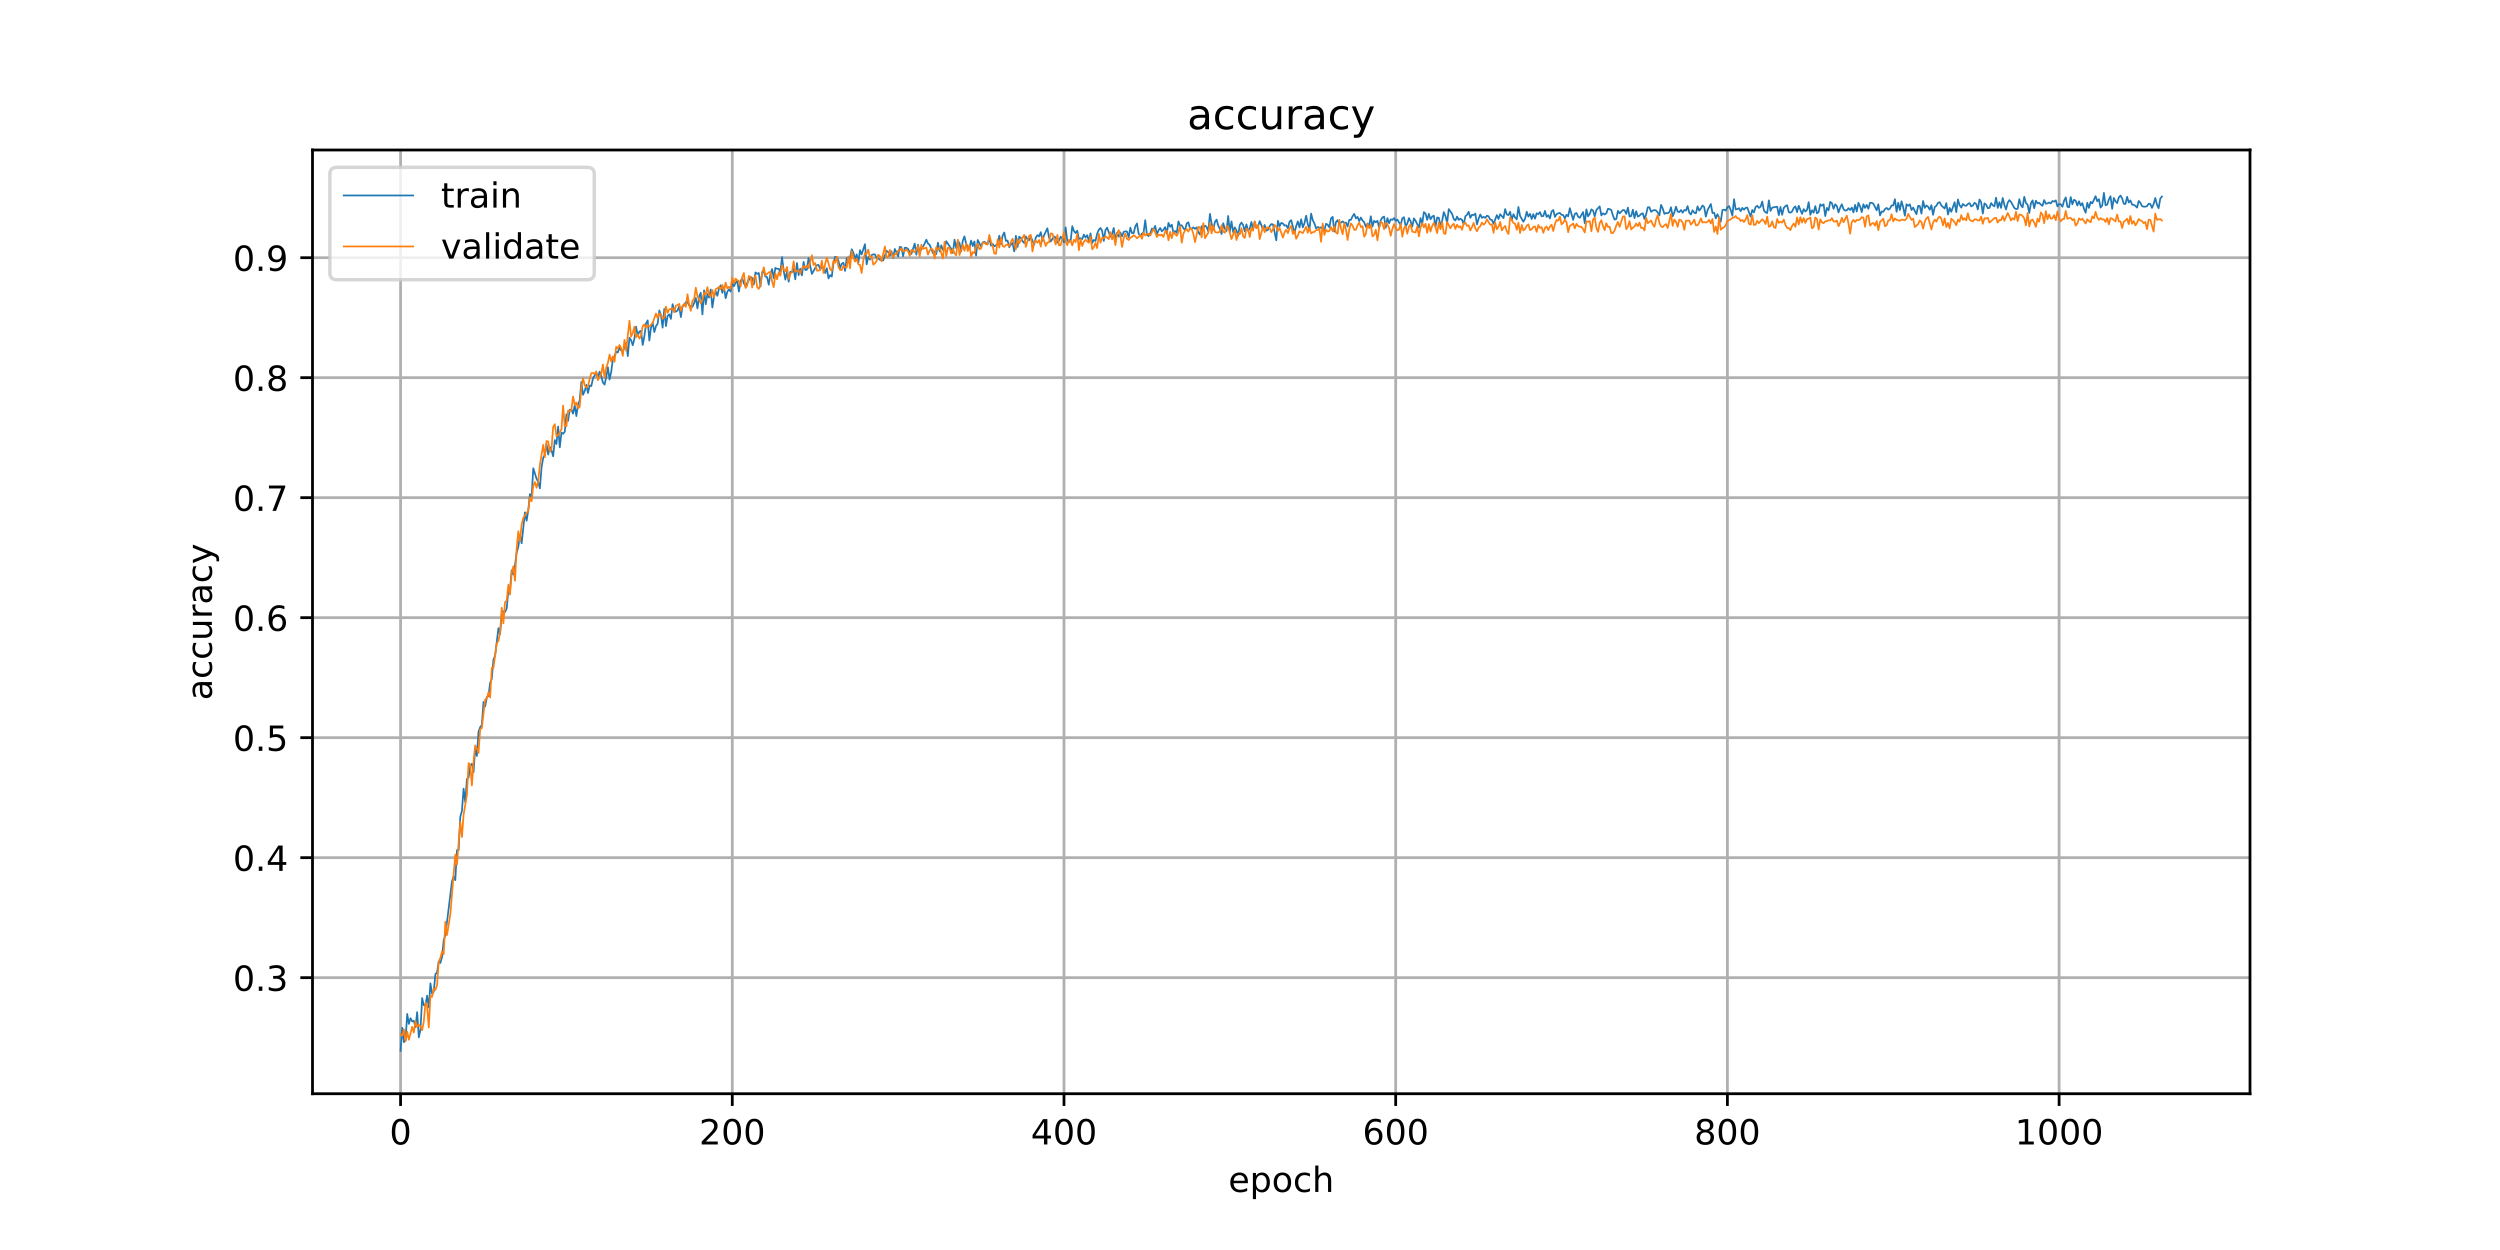 <?xml version="1.0" encoding="utf-8" standalone="no"?>
<!DOCTYPE svg PUBLIC "-//W3C//DTD SVG 1.1//EN"
  "http://www.w3.org/Graphics/SVG/1.1/DTD/svg11.dtd">
<!-- Created with matplotlib (https://matplotlib.org/) -->
<svg height="360pt" version="1.1" viewBox="0 0 720 360" width="720pt" xmlns="http://www.w3.org/2000/svg" xmlns:xlink="http://www.w3.org/1999/xlink">
 <defs>
  <style type="text/css">
*{stroke-linecap:butt;stroke-linejoin:round;}
  </style>
 </defs>
 <g id="figure_1">
  <g id="patch_1">
   <path d="M 0 360 
L 720 360 
L 720 0 
L 0 0 
z
" style="fill:#ffffff;"/>
  </g>
  <g id="axes_1">
   <g id="patch_2">
    <path d="M 90 315 
L 648 315 
L 648 43.2 
L 90 43.2 
z
" style="fill:#ffffff;"/>
   </g>
   <g id="matplotlib.axis_1">
    <g id="xtick_1">
     <g id="line2d_1">
      <path clip-path="url(#pbe34efc406)" d="M 115.364 315 
L 115.364 43.2 
" style="fill:none;stroke:#b0b0b0;stroke-linecap:square;stroke-width:0.8;"/>
     </g>
     <g id="line2d_2">
      <defs>
       <path d="M 0 0 
L 0 3.5 
" id="mae4bd3ba0c" style="stroke:#000000;stroke-width:0.8;"/>
      </defs>
      <g>
       <use style="stroke:#000000;stroke-width:0.8;" x="115.364" xlink:href="#mae4bd3ba0c" y="315"/>
      </g>
     </g>
     <g id="text_1">
      <!-- 0 -->
      <defs>
       <path d="M 31.781 66.406 
Q 24.172 66.406 20.328 58.906 
Q 16.5 51.422 16.5 36.375 
Q 16.5 21.391 20.328 13.891 
Q 24.172 6.391 31.781 6.391 
Q 39.453 6.391 43.281 13.891 
Q 47.125 21.391 47.125 36.375 
Q 47.125 51.422 43.281 58.906 
Q 39.453 66.406 31.781 66.406 
z
M 31.781 74.219 
Q 44.047 74.219 50.516 64.516 
Q 56.984 54.828 56.984 36.375 
Q 56.984 17.969 50.516 8.266 
Q 44.047 -1.422 31.781 -1.422 
Q 19.531 -1.422 13.062 8.266 
Q 6.594 17.969 6.594 36.375 
Q 6.594 54.828 13.062 64.516 
Q 19.531 74.219 31.781 74.219 
z
" id="DejaVuSans-48"/>
      </defs>
      <g transform="translate(112.182 329.598)scale(0.1 -0.1)">
       <use xlink:href="#DejaVuSans-48"/>
      </g>
     </g>
    </g>
    <g id="xtick_2">
     <g id="line2d_3">
      <path clip-path="url(#pbe34efc406)" d="M 210.895 315 
L 210.895 43.2 
" style="fill:none;stroke:#b0b0b0;stroke-linecap:square;stroke-width:0.8;"/>
     </g>
     <g id="line2d_4">
      <g>
       <use style="stroke:#000000;stroke-width:0.8;" x="210.895" xlink:href="#mae4bd3ba0c" y="315"/>
      </g>
     </g>
     <g id="text_2">
      <!-- 200 -->
      <defs>
       <path d="M 19.188 8.297 
L 53.609 8.297 
L 53.609 0 
L 7.328 0 
L 7.328 8.297 
Q 12.938 14.109 22.625 23.891 
Q 32.328 33.688 34.812 36.531 
Q 39.547 41.844 41.422 45.531 
Q 43.312 49.219 43.312 52.781 
Q 43.312 58.594 39.234 62.25 
Q 35.156 65.922 28.609 65.922 
Q 23.969 65.922 18.812 64.312 
Q 13.672 62.703 7.812 59.422 
L 7.812 69.391 
Q 13.766 71.781 18.938 73 
Q 24.125 74.219 28.422 74.219 
Q 39.75 74.219 46.484 68.547 
Q 53.219 62.891 53.219 53.422 
Q 53.219 48.922 51.531 44.891 
Q 49.859 40.875 45.406 35.406 
Q 44.188 33.984 37.641 27.219 
Q 31.109 20.453 19.188 8.297 
z
" id="DejaVuSans-50"/>
      </defs>
      <g transform="translate(201.351 329.598)scale(0.1 -0.1)">
       <use xlink:href="#DejaVuSans-50"/>
       <use x="63.623" xlink:href="#DejaVuSans-48"/>
       <use x="127.246" xlink:href="#DejaVuSans-48"/>
      </g>
     </g>
    </g>
    <g id="xtick_3">
     <g id="line2d_5">
      <path clip-path="url(#pbe34efc406)" d="M 306.427 315 
L 306.427 43.2 
" style="fill:none;stroke:#b0b0b0;stroke-linecap:square;stroke-width:0.8;"/>
     </g>
     <g id="line2d_6">
      <g>
       <use style="stroke:#000000;stroke-width:0.8;" x="306.427" xlink:href="#mae4bd3ba0c" y="315"/>
      </g>
     </g>
     <g id="text_3">
      <!-- 400 -->
      <defs>
       <path d="M 37.797 64.312 
L 12.891 25.391 
L 37.797 25.391 
z
M 35.203 72.906 
L 47.609 72.906 
L 47.609 25.391 
L 58.016 25.391 
L 58.016 17.188 
L 47.609 17.188 
L 47.609 0 
L 37.797 0 
L 37.797 17.188 
L 4.891 17.188 
L 4.891 26.703 
z
" id="DejaVuSans-52"/>
      </defs>
      <g transform="translate(296.883 329.598)scale(0.1 -0.1)">
       <use xlink:href="#DejaVuSans-52"/>
       <use x="63.623" xlink:href="#DejaVuSans-48"/>
       <use x="127.246" xlink:href="#DejaVuSans-48"/>
      </g>
     </g>
    </g>
    <g id="xtick_4">
     <g id="line2d_7">
      <path clip-path="url(#pbe34efc406)" d="M 401.958 315 
L 401.958 43.2 
" style="fill:none;stroke:#b0b0b0;stroke-linecap:square;stroke-width:0.8;"/>
     </g>
     <g id="line2d_8">
      <g>
       <use style="stroke:#000000;stroke-width:0.8;" x="401.958" xlink:href="#mae4bd3ba0c" y="315"/>
      </g>
     </g>
     <g id="text_4">
      <!-- 600 -->
      <defs>
       <path d="M 33.016 40.375 
Q 26.375 40.375 22.484 35.828 
Q 18.609 31.297 18.609 23.391 
Q 18.609 15.531 22.484 10.953 
Q 26.375 6.391 33.016 6.391 
Q 39.656 6.391 43.531 10.953 
Q 47.406 15.531 47.406 23.391 
Q 47.406 31.297 43.531 35.828 
Q 39.656 40.375 33.016 40.375 
z
M 52.594 71.297 
L 52.594 62.312 
Q 48.875 64.062 45.094 64.984 
Q 41.312 65.922 37.594 65.922 
Q 27.828 65.922 22.672 59.328 
Q 17.531 52.734 16.797 39.406 
Q 19.672 43.656 24.016 45.922 
Q 28.375 48.188 33.594 48.188 
Q 44.578 48.188 50.953 41.516 
Q 57.328 34.859 57.328 23.391 
Q 57.328 12.156 50.688 5.359 
Q 44.047 -1.422 33.016 -1.422 
Q 20.359 -1.422 13.672 8.266 
Q 6.984 17.969 6.984 36.375 
Q 6.984 53.656 15.188 63.938 
Q 23.391 74.219 37.203 74.219 
Q 40.922 74.219 44.703 73.484 
Q 48.484 72.75 52.594 71.297 
z
" id="DejaVuSans-54"/>
      </defs>
      <g transform="translate(392.415 329.598)scale(0.1 -0.1)">
       <use xlink:href="#DejaVuSans-54"/>
       <use x="63.623" xlink:href="#DejaVuSans-48"/>
       <use x="127.246" xlink:href="#DejaVuSans-48"/>
      </g>
     </g>
    </g>
    <g id="xtick_5">
     <g id="line2d_9">
      <path clip-path="url(#pbe34efc406)" d="M 497.49 315 
L 497.49 43.2 
" style="fill:none;stroke:#b0b0b0;stroke-linecap:square;stroke-width:0.8;"/>
     </g>
     <g id="line2d_10">
      <g>
       <use style="stroke:#000000;stroke-width:0.8;" x="497.49" xlink:href="#mae4bd3ba0c" y="315"/>
      </g>
     </g>
     <g id="text_5">
      <!-- 800 -->
      <defs>
       <path d="M 31.781 34.625 
Q 24.75 34.625 20.719 30.859 
Q 16.703 27.094 16.703 20.516 
Q 16.703 13.922 20.719 10.156 
Q 24.75 6.391 31.781 6.391 
Q 38.812 6.391 42.859 10.172 
Q 46.922 13.969 46.922 20.516 
Q 46.922 27.094 42.891 30.859 
Q 38.875 34.625 31.781 34.625 
z
M 21.922 38.812 
Q 15.578 40.375 12.031 44.719 
Q 8.5 49.078 8.5 55.328 
Q 8.5 64.062 14.719 69.141 
Q 20.953 74.219 31.781 74.219 
Q 42.672 74.219 48.875 69.141 
Q 55.078 64.062 55.078 55.328 
Q 55.078 49.078 51.531 44.719 
Q 48 40.375 41.703 38.812 
Q 48.828 37.156 52.797 32.312 
Q 56.781 27.484 56.781 20.516 
Q 56.781 9.906 50.312 4.234 
Q 43.844 -1.422 31.781 -1.422 
Q 19.734 -1.422 13.25 4.234 
Q 6.781 9.906 6.781 20.516 
Q 6.781 27.484 10.781 32.312 
Q 14.797 37.156 21.922 38.812 
z
M 18.312 54.391 
Q 18.312 48.734 21.844 45.562 
Q 25.391 42.391 31.781 42.391 
Q 38.141 42.391 41.719 45.562 
Q 45.312 48.734 45.312 54.391 
Q 45.312 60.062 41.719 63.234 
Q 38.141 66.406 31.781 66.406 
Q 25.391 66.406 21.844 63.234 
Q 18.312 60.062 18.312 54.391 
z
" id="DejaVuSans-56"/>
      </defs>
      <g transform="translate(487.946 329.598)scale(0.1 -0.1)">
       <use xlink:href="#DejaVuSans-56"/>
       <use x="63.623" xlink:href="#DejaVuSans-48"/>
       <use x="127.246" xlink:href="#DejaVuSans-48"/>
      </g>
     </g>
    </g>
    <g id="xtick_6">
     <g id="line2d_11">
      <path clip-path="url(#pbe34efc406)" d="M 593.022 315 
L 593.022 43.2 
" style="fill:none;stroke:#b0b0b0;stroke-linecap:square;stroke-width:0.8;"/>
     </g>
     <g id="line2d_12">
      <g>
       <use style="stroke:#000000;stroke-width:0.8;" x="593.022" xlink:href="#mae4bd3ba0c" y="315"/>
      </g>
     </g>
     <g id="text_6">
      <!-- 1000 -->
      <defs>
       <path d="M 12.406 8.297 
L 28.516 8.297 
L 28.516 63.922 
L 10.984 60.406 
L 10.984 69.391 
L 28.422 72.906 
L 38.281 72.906 
L 38.281 8.297 
L 54.391 8.297 
L 54.391 0 
L 12.406 0 
z
" id="DejaVuSans-49"/>
      </defs>
      <g transform="translate(580.297 329.598)scale(0.1 -0.1)">
       <use xlink:href="#DejaVuSans-49"/>
       <use x="63.623" xlink:href="#DejaVuSans-48"/>
       <use x="127.246" xlink:href="#DejaVuSans-48"/>
       <use x="190.869" xlink:href="#DejaVuSans-48"/>
      </g>
     </g>
    </g>
    <g id="text_7">
     <!-- epoch -->
     <defs>
      <path d="M 56.203 29.594 
L 56.203 25.203 
L 14.891 25.203 
Q 15.484 15.922 20.484 11.062 
Q 25.484 6.203 34.422 6.203 
Q 39.594 6.203 44.453 7.469 
Q 49.312 8.734 54.109 11.281 
L 54.109 2.781 
Q 49.266 0.734 44.188 -0.344 
Q 39.109 -1.422 33.891 -1.422 
Q 20.797 -1.422 13.156 6.188 
Q 5.516 13.812 5.516 26.812 
Q 5.516 40.234 12.766 48.109 
Q 20.016 56 32.328 56 
Q 43.359 56 49.781 48.891 
Q 56.203 41.797 56.203 29.594 
z
M 47.219 32.234 
Q 47.125 39.594 43.094 43.984 
Q 39.062 48.391 32.422 48.391 
Q 24.906 48.391 20.391 44.141 
Q 15.875 39.891 15.188 32.172 
z
" id="DejaVuSans-101"/>
      <path d="M 18.109 8.203 
L 18.109 -20.797 
L 9.078 -20.797 
L 9.078 54.688 
L 18.109 54.688 
L 18.109 46.391 
Q 20.953 51.266 25.266 53.625 
Q 29.594 56 35.594 56 
Q 45.562 56 51.781 48.094 
Q 58.016 40.188 58.016 27.297 
Q 58.016 14.406 51.781 6.484 
Q 45.562 -1.422 35.594 -1.422 
Q 29.594 -1.422 25.266 0.953 
Q 20.953 3.328 18.109 8.203 
z
M 48.688 27.297 
Q 48.688 37.203 44.609 42.844 
Q 40.531 48.484 33.406 48.484 
Q 26.266 48.484 22.188 42.844 
Q 18.109 37.203 18.109 27.297 
Q 18.109 17.391 22.188 11.75 
Q 26.266 6.109 33.406 6.109 
Q 40.531 6.109 44.609 11.75 
Q 48.688 17.391 48.688 27.297 
z
" id="DejaVuSans-112"/>
      <path d="M 30.609 48.391 
Q 23.391 48.391 19.188 42.75 
Q 14.984 37.109 14.984 27.297 
Q 14.984 17.484 19.156 11.844 
Q 23.344 6.203 30.609 6.203 
Q 37.797 6.203 41.984 11.859 
Q 46.188 17.531 46.188 27.297 
Q 46.188 37.016 41.984 42.703 
Q 37.797 48.391 30.609 48.391 
z
M 30.609 56 
Q 42.328 56 49.016 48.375 
Q 55.719 40.766 55.719 27.297 
Q 55.719 13.875 49.016 6.219 
Q 42.328 -1.422 30.609 -1.422 
Q 18.844 -1.422 12.172 6.219 
Q 5.516 13.875 5.516 27.297 
Q 5.516 40.766 12.172 48.375 
Q 18.844 56 30.609 56 
z
" id="DejaVuSans-111"/>
      <path d="M 48.781 52.594 
L 48.781 44.188 
Q 44.969 46.297 41.141 47.344 
Q 37.312 48.391 33.406 48.391 
Q 24.656 48.391 19.812 42.844 
Q 14.984 37.312 14.984 27.297 
Q 14.984 17.281 19.812 11.734 
Q 24.656 6.203 33.406 6.203 
Q 37.312 6.203 41.141 7.25 
Q 44.969 8.297 48.781 10.406 
L 48.781 2.094 
Q 45.016 0.344 40.984 -0.531 
Q 36.969 -1.422 32.422 -1.422 
Q 20.062 -1.422 12.781 6.344 
Q 5.516 14.109 5.516 27.297 
Q 5.516 40.672 12.859 48.328 
Q 20.219 56 33.016 56 
Q 37.156 56 41.109 55.141 
Q 45.062 54.297 48.781 52.594 
z
" id="DejaVuSans-99"/>
      <path d="M 54.891 33.016 
L 54.891 0 
L 45.906 0 
L 45.906 32.719 
Q 45.906 40.484 42.875 44.328 
Q 39.844 48.188 33.797 48.188 
Q 26.516 48.188 22.312 43.547 
Q 18.109 38.922 18.109 30.906 
L 18.109 0 
L 9.078 0 
L 9.078 75.984 
L 18.109 75.984 
L 18.109 46.188 
Q 21.344 51.125 25.703 53.562 
Q 30.078 56 35.797 56 
Q 45.219 56 50.047 50.172 
Q 54.891 44.344 54.891 33.016 
z
" id="DejaVuSans-104"/>
     </defs>
     <g transform="translate(353.772 343.277)scale(0.1 -0.1)">
      <use xlink:href="#DejaVuSans-101"/>
      <use x="61.523" xlink:href="#DejaVuSans-112"/>
      <use x="125" xlink:href="#DejaVuSans-111"/>
      <use x="186.182" xlink:href="#DejaVuSans-99"/>
      <use x="241.162" xlink:href="#DejaVuSans-104"/>
     </g>
    </g>
   </g>
   <g id="matplotlib.axis_2">
    <g id="ytick_1">
     <g id="line2d_13">
      <path clip-path="url(#pbe34efc406)" d="M 90 281.565 
L 648 281.565 
" style="fill:none;stroke:#b0b0b0;stroke-linecap:square;stroke-width:0.8;"/>
     </g>
     <g id="line2d_14">
      <defs>
       <path d="M 0 0 
L -3.5 0 
" id="mdaa2244cda" style="stroke:#000000;stroke-width:0.8;"/>
      </defs>
      <g>
       <use style="stroke:#000000;stroke-width:0.8;" x="90" xlink:href="#mdaa2244cda" y="281.565"/>
      </g>
     </g>
     <g id="text_8">
      <!-- 0.3 -->
      <defs>
       <path d="M 10.688 12.406 
L 21 12.406 
L 21 0 
L 10.688 0 
z
" id="DejaVuSans-46"/>
       <path d="M 40.578 39.312 
Q 47.656 37.797 51.625 33 
Q 55.609 28.219 55.609 21.188 
Q 55.609 10.406 48.188 4.484 
Q 40.766 -1.422 27.094 -1.422 
Q 22.516 -1.422 17.656 -0.516 
Q 12.797 0.391 7.625 2.203 
L 7.625 11.719 
Q 11.719 9.328 16.594 8.109 
Q 21.484 6.891 26.812 6.891 
Q 36.078 6.891 40.938 10.547 
Q 45.797 14.203 45.797 21.188 
Q 45.797 27.641 41.281 31.266 
Q 36.766 34.906 28.719 34.906 
L 20.219 34.906 
L 20.219 43.016 
L 29.109 43.016 
Q 36.375 43.016 40.234 45.922 
Q 44.094 48.828 44.094 54.297 
Q 44.094 59.906 40.109 62.906 
Q 36.141 65.922 28.719 65.922 
Q 24.656 65.922 20.016 65.031 
Q 15.375 64.156 9.812 62.312 
L 9.812 71.094 
Q 15.438 72.656 20.344 73.438 
Q 25.25 74.219 29.594 74.219 
Q 40.828 74.219 47.359 69.109 
Q 53.906 64.016 53.906 55.328 
Q 53.906 49.266 50.438 45.094 
Q 46.969 40.922 40.578 39.312 
z
" id="DejaVuSans-51"/>
      </defs>
      <g transform="translate(67.097 285.364)scale(0.1 -0.1)">
       <use xlink:href="#DejaVuSans-48"/>
       <use x="63.623" xlink:href="#DejaVuSans-46"/>
       <use x="95.41" xlink:href="#DejaVuSans-51"/>
      </g>
     </g>
    </g>
    <g id="ytick_2">
     <g id="line2d_15">
      <path clip-path="url(#pbe34efc406)" d="M 90 247.007 
L 648 247.007 
" style="fill:none;stroke:#b0b0b0;stroke-linecap:square;stroke-width:0.8;"/>
     </g>
     <g id="line2d_16">
      <g>
       <use style="stroke:#000000;stroke-width:0.8;" x="90" xlink:href="#mdaa2244cda" y="247.007"/>
      </g>
     </g>
     <g id="text_9">
      <!-- 0.4 -->
      <g transform="translate(67.097 250.806)scale(0.1 -0.1)">
       <use xlink:href="#DejaVuSans-48"/>
       <use x="63.623" xlink:href="#DejaVuSans-46"/>
       <use x="95.41" xlink:href="#DejaVuSans-52"/>
      </g>
     </g>
    </g>
    <g id="ytick_3">
     <g id="line2d_17">
      <path clip-path="url(#pbe34efc406)" d="M 90 212.449 
L 648 212.449 
" style="fill:none;stroke:#b0b0b0;stroke-linecap:square;stroke-width:0.8;"/>
     </g>
     <g id="line2d_18">
      <g>
       <use style="stroke:#000000;stroke-width:0.8;" x="90" xlink:href="#mdaa2244cda" y="212.449"/>
      </g>
     </g>
     <g id="text_10">
      <!-- 0.5 -->
      <defs>
       <path d="M 10.797 72.906 
L 49.516 72.906 
L 49.516 64.594 
L 19.828 64.594 
L 19.828 46.734 
Q 21.969 47.469 24.109 47.828 
Q 26.266 48.188 28.422 48.188 
Q 40.625 48.188 47.75 41.5 
Q 54.891 34.812 54.891 23.391 
Q 54.891 11.625 47.562 5.094 
Q 40.234 -1.422 26.906 -1.422 
Q 22.312 -1.422 17.547 -0.641 
Q 12.797 0.141 7.719 1.703 
L 7.719 11.625 
Q 12.109 9.234 16.797 8.062 
Q 21.484 6.891 26.703 6.891 
Q 35.156 6.891 40.078 11.328 
Q 45.016 15.766 45.016 23.391 
Q 45.016 31 40.078 35.438 
Q 35.156 39.891 26.703 39.891 
Q 22.75 39.891 18.812 39.016 
Q 14.891 38.141 10.797 36.281 
z
" id="DejaVuSans-53"/>
      </defs>
      <g transform="translate(67.097 216.248)scale(0.1 -0.1)">
       <use xlink:href="#DejaVuSans-48"/>
       <use x="63.623" xlink:href="#DejaVuSans-46"/>
       <use x="95.41" xlink:href="#DejaVuSans-53"/>
      </g>
     </g>
    </g>
    <g id="ytick_4">
     <g id="line2d_19">
      <path clip-path="url(#pbe34efc406)" d="M 90 177.89 
L 648 177.89 
" style="fill:none;stroke:#b0b0b0;stroke-linecap:square;stroke-width:0.8;"/>
     </g>
     <g id="line2d_20">
      <g>
       <use style="stroke:#000000;stroke-width:0.8;" x="90" xlink:href="#mdaa2244cda" y="177.89"/>
      </g>
     </g>
     <g id="text_11">
      <!-- 0.6 -->
      <g transform="translate(67.097 181.69)scale(0.1 -0.1)">
       <use xlink:href="#DejaVuSans-48"/>
       <use x="63.623" xlink:href="#DejaVuSans-46"/>
       <use x="95.41" xlink:href="#DejaVuSans-54"/>
      </g>
     </g>
    </g>
    <g id="ytick_5">
     <g id="line2d_21">
      <path clip-path="url(#pbe34efc406)" d="M 90 143.332 
L 648 143.332 
" style="fill:none;stroke:#b0b0b0;stroke-linecap:square;stroke-width:0.8;"/>
     </g>
     <g id="line2d_22">
      <g>
       <use style="stroke:#000000;stroke-width:0.8;" x="90" xlink:href="#mdaa2244cda" y="143.332"/>
      </g>
     </g>
     <g id="text_12">
      <!-- 0.7 -->
      <defs>
       <path d="M 8.203 72.906 
L 55.078 72.906 
L 55.078 68.703 
L 28.609 0 
L 18.312 0 
L 43.219 64.594 
L 8.203 64.594 
z
" id="DejaVuSans-55"/>
      </defs>
      <g transform="translate(67.097 147.132)scale(0.1 -0.1)">
       <use xlink:href="#DejaVuSans-48"/>
       <use x="63.623" xlink:href="#DejaVuSans-46"/>
       <use x="95.41" xlink:href="#DejaVuSans-55"/>
      </g>
     </g>
    </g>
    <g id="ytick_6">
     <g id="line2d_23">
      <path clip-path="url(#pbe34efc406)" d="M 90 108.774 
L 648 108.774 
" style="fill:none;stroke:#b0b0b0;stroke-linecap:square;stroke-width:0.8;"/>
     </g>
     <g id="line2d_24">
      <g>
       <use style="stroke:#000000;stroke-width:0.8;" x="90" xlink:href="#mdaa2244cda" y="108.774"/>
      </g>
     </g>
     <g id="text_13">
      <!-- 0.8 -->
      <g transform="translate(67.097 112.573)scale(0.1 -0.1)">
       <use xlink:href="#DejaVuSans-48"/>
       <use x="63.623" xlink:href="#DejaVuSans-46"/>
       <use x="95.41" xlink:href="#DejaVuSans-56"/>
      </g>
     </g>
    </g>
    <g id="ytick_7">
     <g id="line2d_25">
      <path clip-path="url(#pbe34efc406)" d="M 90 74.216 
L 648 74.216 
" style="fill:none;stroke:#b0b0b0;stroke-linecap:square;stroke-width:0.8;"/>
     </g>
     <g id="line2d_26">
      <g>
       <use style="stroke:#000000;stroke-width:0.8;" x="90" xlink:href="#mdaa2244cda" y="74.216"/>
      </g>
     </g>
     <g id="text_14">
      <!-- 0.9 -->
      <defs>
       <path d="M 10.984 1.516 
L 10.984 10.5 
Q 14.703 8.734 18.5 7.812 
Q 22.312 6.891 25.984 6.891 
Q 35.75 6.891 40.891 13.453 
Q 46.047 20.016 46.781 33.406 
Q 43.953 29.203 39.594 26.953 
Q 35.25 24.703 29.984 24.703 
Q 19.047 24.703 12.672 31.312 
Q 6.297 37.938 6.297 49.422 
Q 6.297 60.641 12.938 67.422 
Q 19.578 74.219 30.609 74.219 
Q 43.266 74.219 49.922 64.516 
Q 56.594 54.828 56.594 36.375 
Q 56.594 19.141 48.406 8.859 
Q 40.234 -1.422 26.422 -1.422 
Q 22.703 -1.422 18.891 -0.688 
Q 15.094 0.047 10.984 1.516 
z
M 30.609 32.422 
Q 37.25 32.422 41.125 36.953 
Q 45.016 41.5 45.016 49.422 
Q 45.016 57.281 41.125 61.844 
Q 37.25 66.406 30.609 66.406 
Q 23.969 66.406 20.094 61.844 
Q 16.219 57.281 16.219 49.422 
Q 16.219 41.5 20.094 36.953 
Q 23.969 32.422 30.609 32.422 
z
" id="DejaVuSans-57"/>
      </defs>
      <g transform="translate(67.097 78.015)scale(0.1 -0.1)">
       <use xlink:href="#DejaVuSans-48"/>
       <use x="63.623" xlink:href="#DejaVuSans-46"/>
       <use x="95.41" xlink:href="#DejaVuSans-57"/>
      </g>
     </g>
    </g>
    <g id="text_15">
     <!-- accuracy -->
     <defs>
      <path d="M 34.281 27.484 
Q 23.391 27.484 19.188 25 
Q 14.984 22.516 14.984 16.5 
Q 14.984 11.719 18.141 8.906 
Q 21.297 6.109 26.703 6.109 
Q 34.188 6.109 38.703 11.406 
Q 43.219 16.703 43.219 25.484 
L 43.219 27.484 
z
M 52.203 31.203 
L 52.203 0 
L 43.219 0 
L 43.219 8.297 
Q 40.141 3.328 35.547 0.953 
Q 30.953 -1.422 24.312 -1.422 
Q 15.922 -1.422 10.953 3.297 
Q 6 8.016 6 15.922 
Q 6 25.141 12.172 29.828 
Q 18.359 34.516 30.609 34.516 
L 43.219 34.516 
L 43.219 35.406 
Q 43.219 41.609 39.141 45 
Q 35.062 48.391 27.688 48.391 
Q 23 48.391 18.547 47.266 
Q 14.109 46.141 10.016 43.891 
L 10.016 52.203 
Q 14.938 54.109 19.578 55.047 
Q 24.219 56 28.609 56 
Q 40.484 56 46.344 49.844 
Q 52.203 43.703 52.203 31.203 
z
" id="DejaVuSans-97"/>
      <path d="M 8.5 21.578 
L 8.5 54.688 
L 17.484 54.688 
L 17.484 21.922 
Q 17.484 14.156 20.5 10.266 
Q 23.531 6.391 29.594 6.391 
Q 36.859 6.391 41.078 11.031 
Q 45.312 15.672 45.312 23.688 
L 45.312 54.688 
L 54.297 54.688 
L 54.297 0 
L 45.312 0 
L 45.312 8.406 
Q 42.047 3.422 37.719 1 
Q 33.406 -1.422 27.688 -1.422 
Q 18.266 -1.422 13.375 4.438 
Q 8.5 10.297 8.5 21.578 
z
M 31.109 56 
z
" id="DejaVuSans-117"/>
      <path d="M 41.109 46.297 
Q 39.594 47.172 37.812 47.578 
Q 36.031 48 33.891 48 
Q 26.266 48 22.188 43.047 
Q 18.109 38.094 18.109 28.812 
L 18.109 0 
L 9.078 0 
L 9.078 54.688 
L 18.109 54.688 
L 18.109 46.188 
Q 20.953 51.172 25.484 53.578 
Q 30.031 56 36.531 56 
Q 37.453 56 38.578 55.875 
Q 39.703 55.766 41.062 55.516 
z
" id="DejaVuSans-114"/>
      <path d="M 32.172 -5.078 
Q 28.375 -14.844 24.75 -17.812 
Q 21.141 -20.797 15.094 -20.797 
L 7.906 -20.797 
L 7.906 -13.281 
L 13.188 -13.281 
Q 16.891 -13.281 18.938 -11.516 
Q 21 -9.766 23.484 -3.219 
L 25.094 0.875 
L 2.984 54.688 
L 12.5 54.688 
L 29.594 11.922 
L 46.688 54.688 
L 56.203 54.688 
z
" id="DejaVuSans-121"/>
     </defs>
     <g transform="translate(61.017 201.659)rotate(-90)scale(0.1 -0.1)">
      <use xlink:href="#DejaVuSans-97"/>
      <use x="61.279" xlink:href="#DejaVuSans-99"/>
      <use x="116.26" xlink:href="#DejaVuSans-99"/>
      <use x="171.24" xlink:href="#DejaVuSans-117"/>
      <use x="234.619" xlink:href="#DejaVuSans-114"/>
      <use x="275.732" xlink:href="#DejaVuSans-97"/>
      <use x="337.012" xlink:href="#DejaVuSans-99"/>
      <use x="391.992" xlink:href="#DejaVuSans-121"/>
     </g>
    </g>
   </g>
   <g id="line2d_27">
    <path clip-path="url(#pbe34efc406)" d="M 115.364 302.645 
L 115.841 295.993 
L 116.319 300.14 
L 116.797 299.535 
L 117.274 292.019 
L 117.752 294.87 
L 118.23 293.228 
L 118.707 294.179 
L 119.185 294.006 
L 119.663 295.82 
L 120.14 291.5 
L 120.618 298.758 
L 121.096 296.598 
L 121.573 287.44 
L 122.051 289.513 
L 122.529 289.6 
L 123.006 286.749 
L 123.484 290.118 
L 123.961 283.206 
L 124.439 286.23 
L 124.917 285.626 
L 125.394 280.528 
L 125.872 280.096 
L 126.35 276.9 
L 126.827 277.332 
L 127.305 275.604 
L 127.783 270.766 
L 128.26 269.383 
L 130.171 253.832 
L 130.649 252.363 
L 131.126 253.486 
L 131.604 244.847 
L 132.082 244.847 
L 132.559 235.257 
L 133.037 233.529 
L 133.515 227.136 
L 133.992 231.024 
L 134.47 224.371 
L 134.948 223.939 
L 135.425 220.483 
L 135.903 219.965 
L 136.381 222.384 
L 136.858 215.472 
L 137.336 217.719 
L 137.814 210.721 
L 138.291 209.425 
L 138.769 208.82 
L 139.247 202.168 
L 139.724 203.464 
L 140.202 200.785 
L 140.68 200.44 
L 141.157 196.638 
L 141.635 195.515 
L 142.112 189.986 
L 142.59 188.776 
L 143.545 180.914 
L 144.023 182.642 
L 144.501 176.94 
L 144.978 176.076 
L 145.456 176.249 
L 145.934 175.212 
L 146.411 170.028 
L 146.889 169.769 
L 147.367 164.24 
L 147.844 165.45 
L 148.322 162.771 
L 148.8 159.056 
L 149.277 157.501 
L 149.755 154.045 
L 150.233 156.464 
L 151.188 147.566 
L 151.666 149.985 
L 152.143 146.961 
L 152.621 142.296 
L 153.099 143.332 
L 153.576 134.866 
L 154.532 137.889 
L 155.009 138.84 
L 155.487 140.654 
L 155.965 134.606 
L 156.442 131.842 
L 156.92 130.978 
L 157.398 127.868 
L 157.875 130.891 
L 158.353 128.731 
L 158.831 129.682 
L 159.308 131.41 
L 159.786 126.744 
L 160.263 127.868 
L 160.741 122.857 
L 161.219 128.818 
L 161.696 124.584 
L 162.174 124.93 
L 162.652 124.325 
L 163.129 119.314 
L 163.607 121.215 
L 164.085 118.018 
L 164.562 117.932 
L 165.04 119.142 
L 165.518 116.723 
L 165.995 119.833 
L 166.473 116.377 
L 166.951 115.34 
L 167.428 109.984 
L 167.906 113.699 
L 168.384 112.662 
L 168.861 110.848 
L 169.339 113.18 
L 169.817 111.02 
L 170.294 111.193 
L 170.772 109.033 
L 171.727 107.305 
L 172.205 108.774 
L 172.683 107.046 
L 173.16 108.342 
L 173.638 110.156 
L 174.116 110.761 
L 174.593 108.601 
L 175.071 105.75 
L 175.549 109.292 
L 176.026 107.133 
L 176.504 103.331 
L 176.982 102.64 
L 177.459 101.258 
L 177.937 101.517 
L 178.414 100.135 
L 178.892 100.912 
L 179.37 101.258 
L 180.325 98.752 
L 180.803 102.554 
L 181.28 97.284 
L 181.758 97.975 
L 182.236 99.443 
L 182.713 97.543 
L 183.191 94.087 
L 183.669 96.679 
L 184.146 95.469 
L 184.624 95.296 
L 185.102 99.357 
L 185.579 96.852 
L 186.057 93.137 
L 186.535 92.273 
L 187.012 98.061 
L 187.49 94.346 
L 187.968 92.964 
L 188.445 95.642 
L 188.923 93.914 
L 189.401 93.223 
L 189.878 89.422 
L 190.356 90.804 
L 190.834 94.346 
L 191.311 88.99 
L 191.789 93.914 
L 192.267 90.977 
L 192.744 90.545 
L 193.222 91.841 
L 193.7 87.607 
L 194.177 89.249 
L 194.655 89.767 
L 195.133 89.422 
L 195.61 88.212 
L 196.088 91.322 
L 196.565 88.212 
L 197.043 87.866 
L 197.521 87.002 
L 197.998 87.002 
L 198.476 87.953 
L 199.431 88.385 
L 199.909 87.262 
L 200.387 85.793 
L 200.864 88.817 
L 201.342 85.361 
L 201.82 84.324 
L 202.297 90.545 
L 202.775 83.633 
L 203.253 87.607 
L 203.73 84.67 
L 204.208 85.707 
L 204.686 83.374 
L 205.163 88.558 
L 205.641 85.361 
L 206.119 83.892 
L 206.596 85.188 
L 207.074 83.028 
L 207.552 82.164 
L 208.029 84.324 
L 208.507 82.596 
L 208.985 85.879 
L 209.462 84.065 
L 209.94 83.287 
L 210.418 83.979 
L 210.895 81.473 
L 211.373 82.424 
L 211.851 81.473 
L 212.328 80.868 
L 212.806 83.979 
L 213.284 80.955 
L 213.761 80.091 
L 214.239 81.646 
L 214.716 82.424 
L 216.149 79.745 
L 216.627 80.091 
L 217.105 81.905 
L 217.582 78.449 
L 218.06 78.881 
L 218.538 78.622 
L 219.015 82.51 
L 219.493 78.363 
L 219.971 78.19 
L 220.448 79.659 
L 220.926 79.832 
L 221.404 81.992 
L 221.881 78.881 
L 222.359 77.499 
L 222.837 80.091 
L 223.314 77.153 
L 223.792 77.413 
L 224.27 77.413 
L 224.747 78.277 
L 225.225 74.043 
L 225.703 78.017 
L 226.18 80.523 
L 226.658 78.19 
L 227.136 81.128 
L 227.613 78.277 
L 228.091 78.363 
L 228.569 77.413 
L 229.046 80.436 
L 229.524 75.771 
L 230.002 79.227 
L 230.479 77.413 
L 230.957 79.313 
L 231.435 75.425 
L 231.912 77.758 
L 232.39 77.672 
L 232.867 74.302 
L 233.823 78.881 
L 235.256 76.376 
L 235.733 76.289 
L 236.211 77.499 
L 236.689 76.981 
L 237.166 76.981 
L 237.644 78.622 
L 238.122 77.24 
L 238.599 80.177 
L 239.077 79.227 
L 239.555 79.659 
L 240.032 75.771 
L 240.51 73.957 
L 240.988 74.043 
L 241.465 75.08 
L 241.943 77.24 
L 242.421 75.944 
L 242.898 75.685 
L 243.376 78.017 
L 243.854 74.302 
L 244.331 74.734 
L 244.809 74.302 
L 245.287 71.797 
L 245.764 72.747 
L 246.242 74.648 
L 246.72 73.266 
L 247.197 75.685 
L 247.675 72.056 
L 248.153 73.266 
L 249.108 70.328 
L 249.586 76.117 
L 250.063 74.043 
L 250.541 74.734 
L 251.018 73.438 
L 251.496 73.266 
L 251.974 73.266 
L 252.451 74.302 
L 252.929 74.389 
L 253.407 74.821 
L 254.362 74.994 
L 255.317 72.229 
L 255.795 72.574 
L 256.273 73.698 
L 256.75 72.402 
L 257.228 74.302 
L 257.706 71.71 
L 258.183 72.661 
L 258.661 73.87 
L 259.139 71.106 
L 259.616 71.192 
L 260.094 73.784 
L 260.572 71.365 
L 261.049 71.365 
L 261.527 71.71 
L 262.005 72.574 
L 262.482 73.093 
L 263.438 70.155 
L 263.915 73.352 
L 264.393 70.501 
L 264.871 72.92 
L 265.348 71.538 
L 265.826 71.019 
L 266.304 70.155 
L 266.781 69.032 
L 267.259 70.155 
L 267.737 70.501 
L 268.692 72.92 
L 269.169 72.402 
L 269.647 73.179 
L 270.125 69.896 
L 270.602 72.402 
L 271.08 70.674 
L 271.558 71.97 
L 272.035 71.71 
L 272.513 69.464 
L 273.946 71.624 
L 274.424 72.834 
L 274.901 69.032 
L 275.379 71.451 
L 275.857 69.464 
L 276.334 69.983 
L 276.812 72.402 
L 277.29 69.291 
L 277.767 68.082 
L 278.245 70.155 
L 278.723 71.106 
L 279.2 71.365 
L 279.678 69.291 
L 280.156 70.847 
L 280.633 69.551 
L 281.111 73.611 
L 281.589 69.119 
L 282.544 71.019 
L 283.022 69.81 
L 283.499 69.637 
L 283.977 70.069 
L 284.455 70.155 
L 284.932 68.687 
L 285.41 70.76 
L 285.888 70.242 
L 286.365 70.933 
L 287.32 70.328 
L 287.798 67.909 
L 288.276 70.328 
L 288.753 67.909 
L 289.231 66.959 
L 289.709 69.378 
L 290.186 69.291 
L 290.664 71.192 
L 291.142 70.415 
L 291.619 69.983 
L 292.097 72.402 
L 292.575 67.909 
L 293.052 71.106 
L 293.53 68.168 
L 294.008 68.514 
L 294.485 69.464 
L 294.963 69.983 
L 295.441 68.082 
L 295.918 68.946 
L 296.396 69.205 
L 296.874 68.168 
L 297.829 70.501 
L 298.307 68.427 
L 298.784 67.736 
L 299.262 68.082 
L 299.74 66.872 
L 300.217 69.378 
L 300.695 67.736 
L 301.65 65.749 
L 302.128 68.427 
L 302.606 69.551 
L 303.561 68.082 
L 304.039 68.427 
L 304.516 69.896 
L 304.994 69.291 
L 305.471 68.168 
L 305.949 68.773 
L 306.427 69.81 
L 306.904 65.49 
L 307.382 69.464 
L 307.86 69.637 
L 308.337 69.464 
L 308.815 65.144 
L 309.293 66.527 
L 309.77 67.132 
L 310.248 66.44 
L 310.726 68.859 
L 311.203 68.6 
L 311.681 68.859 
L 312.159 67.564 
L 312.636 68.427 
L 313.114 67.736 
L 313.592 69.464 
L 314.069 67.218 
L 314.547 69.983 
L 315.025 69.119 
L 315.502 69.378 
L 315.98 67.304 
L 316.458 66.181 
L 316.935 65.663 
L 317.413 66.44 
L 317.891 69.378 
L 318.368 66.268 
L 318.846 65.576 
L 319.801 68.168 
L 320.279 67.391 
L 320.757 65.663 
L 321.234 69.205 
L 321.712 67.045 
L 322.19 68.168 
L 322.667 66.959 
L 323.145 68.082 
L 323.622 66.786 
L 324.1 66.613 
L 324.578 66.7 
L 325.055 68.341 
L 325.533 65.576 
L 326.011 67.132 
L 326.488 67.132 
L 326.966 65.231 
L 327.444 64.367 
L 327.921 67.304 
L 328.399 67.823 
L 328.877 67.304 
L 329.354 66.959 
L 329.832 63.417 
L 330.31 67.564 
L 330.787 67.995 
L 331.265 67.218 
L 331.743 65.836 
L 332.22 66.008 
L 332.698 65.058 
L 333.176 67.477 
L 333.653 66.354 
L 334.131 65.663 
L 334.609 66.613 
L 335.086 66.181 
L 335.564 65.404 
L 336.042 67.218 
L 336.519 64.194 
L 336.997 65.317 
L 337.475 64.712 
L 337.952 67.132 
L 338.43 66.527 
L 338.908 67.045 
L 339.385 63.762 
L 339.863 64.972 
L 340.341 64.885 
L 340.818 65.749 
L 341.296 66.268 
L 341.773 64.367 
L 342.251 64.021 
L 342.729 65.836 
L 343.206 65.836 
L 343.684 65.49 
L 344.162 65.922 
L 344.639 65.49 
L 345.117 66.872 
L 345.595 67.564 
L 346.072 65.144 
L 346.55 65.576 
L 347.028 64.972 
L 347.505 65.404 
L 347.983 66.613 
L 348.461 61.602 
L 348.938 64.367 
L 349.416 66.181 
L 349.894 63.935 
L 350.371 63.244 
L 350.849 64.972 
L 351.327 65.922 
L 351.804 67.391 
L 352.282 64.28 
L 352.76 65.922 
L 353.237 66.527 
L 353.715 62.207 
L 354.193 66.786 
L 354.67 63.762 
L 355.148 66.872 
L 355.626 65.49 
L 356.103 66.354 
L 356.581 67.909 
L 357.059 64.799 
L 357.536 64.108 
L 358.014 64.799 
L 358.492 66.613 
L 358.969 64.626 
L 359.447 66.44 
L 359.924 65.836 
L 360.402 63.935 
L 360.88 66.008 
L 361.357 63.849 
L 361.835 65.663 
L 362.313 65.231 
L 362.79 63.676 
L 363.746 66.095 
L 364.223 64.799 
L 364.701 66.44 
L 365.179 66.181 
L 365.656 65.144 
L 366.134 64.54 
L 366.612 64.626 
L 367.567 69.205 
L 368.045 63.589 
L 368.522 65.144 
L 369 64.194 
L 369.478 64.367 
L 369.955 64.972 
L 370.433 64.885 
L 370.911 65.749 
L 371.388 63.849 
L 371.866 63.417 
L 372.821 67.132 
L 373.299 65.144 
L 373.777 63.762 
L 374.254 65.49 
L 374.732 63.157 
L 375.21 65.49 
L 375.687 64.28 
L 376.165 62.121 
L 376.643 64.54 
L 377.12 66.095 
L 377.598 61.516 
L 378.076 63.417 
L 378.553 64.367 
L 379.031 65.749 
L 379.508 65.404 
L 379.986 65.576 
L 380.464 65.49 
L 380.941 66.095 
L 381.419 66.268 
L 381.897 64.453 
L 382.374 64.712 
L 382.852 65.49 
L 383.33 62.898 
L 383.807 62.466 
L 384.285 66.7 
L 384.763 63.935 
L 385.24 63.417 
L 385.718 64.626 
L 386.196 64.108 
L 386.673 63.762 
L 387.151 64.194 
L 387.629 64.108 
L 388.106 65.231 
L 388.584 63.33 
L 389.062 63.33 
L 389.539 62.293 
L 390.017 61.602 
L 390.495 62.898 
L 390.972 62.466 
L 391.45 63.676 
L 391.928 62.639 
L 392.405 63.503 
L 392.883 64.021 
L 393.361 65.317 
L 393.838 64.367 
L 394.316 65.058 
L 394.794 62.293 
L 395.271 65.231 
L 395.749 63.589 
L 396.227 64.021 
L 396.704 63.589 
L 397.182 65.49 
L 397.659 63.417 
L 398.137 62.639 
L 398.615 62.38 
L 399.092 65.576 
L 399.57 62.812 
L 400.048 64.28 
L 400.525 63.157 
L 401.003 63.33 
L 401.481 62.812 
L 401.958 63.589 
L 402.436 63.244 
L 403.391 64.799 
L 403.869 62.898 
L 404.347 62.553 
L 404.824 65.231 
L 405.302 64.367 
L 405.78 62.812 
L 406.257 63.762 
L 406.735 65.231 
L 407.213 62.898 
L 407.69 63.589 
L 408.646 65.576 
L 409.123 62.812 
L 409.601 64.453 
L 410.079 61.084 
L 410.556 61.516 
L 411.034 63.33 
L 411.512 61.602 
L 411.989 63.157 
L 412.467 62.38 
L 412.945 62.121 
L 413.422 65.317 
L 413.9 62.639 
L 414.378 62.725 
L 414.855 64.972 
L 415.333 63.676 
L 415.81 61.084 
L 416.288 62.207 
L 416.766 64.194 
L 417.243 60.22 
L 418.199 61.602 
L 418.676 63.071 
L 419.154 63.503 
L 419.632 62.38 
L 420.109 63.33 
L 420.587 62.985 
L 421.065 63.33 
L 421.542 64.626 
L 422.02 62.293 
L 422.498 61.861 
L 422.975 60.997 
L 423.453 62.725 
L 423.931 61.861 
L 424.408 61.948 
L 424.886 61.516 
L 425.364 64.626 
L 425.841 62.985 
L 426.319 61.775 
L 426.797 62.725 
L 427.274 62.466 
L 427.752 62.725 
L 428.23 62.121 
L 428.707 62.293 
L 429.185 63.244 
L 429.663 63.33 
L 430.14 64.453 
L 431.096 61.948 
L 431.573 63.071 
L 432.051 61.689 
L 433.006 62.812 
L 433.484 60.22 
L 433.961 61.775 
L 434.439 61.948 
L 434.917 60.997 
L 435.394 63.417 
L 435.872 61.689 
L 436.35 62.639 
L 436.827 63.157 
L 437.305 59.615 
L 437.783 62.207 
L 438.738 63.849 
L 439.216 62.985 
L 439.693 60.997 
L 440.171 62.38 
L 440.649 61.602 
L 441.126 63.071 
L 441.604 61.689 
L 442.082 62.985 
L 442.559 61.429 
L 443.037 61.689 
L 443.515 61.084 
L 443.992 62.293 
L 444.47 62.207 
L 444.948 60.738 
L 445.425 62.466 
L 445.903 61.948 
L 446.381 62.898 
L 446.858 60.911 
L 447.336 60.479 
L 447.814 62.466 
L 448.291 61.689 
L 448.769 61.429 
L 449.247 61.343 
L 449.724 61.861 
L 450.202 61.948 
L 450.68 62.898 
L 451.157 61.861 
L 451.635 62.293 
L 452.112 59.961 
L 453.068 63.33 
L 453.545 61.602 
L 454.023 61.343 
L 454.501 62.38 
L 454.978 62.725 
L 455.934 61.084 
L 456.411 64.28 
L 456.889 60.306 
L 457.367 62.293 
L 457.844 61.602 
L 458.322 60.306 
L 458.8 60.652 
L 459.277 62.293 
L 459.755 60.479 
L 460.71 59.442 
L 461.188 62.034 
L 461.666 61.429 
L 462.143 61.775 
L 462.621 61.429 
L 463.099 60.134 
L 463.576 60.22 
L 464.054 60.479 
L 464.532 62.121 
L 465.009 63.244 
L 465.487 63.071 
L 465.965 60.738 
L 466.442 61.429 
L 467.398 60.479 
L 467.875 60.565 
L 468.353 61.602 
L 468.831 59.788 
L 469.308 62.38 
L 469.786 62.207 
L 470.263 60.393 
L 470.741 62.812 
L 471.219 60.825 
L 471.696 62.38 
L 472.174 62.121 
L 472.652 61.602 
L 473.129 61.429 
L 473.607 63.071 
L 474.085 61.689 
L 474.562 59.702 
L 475.04 59.702 
L 475.518 60.997 
L 475.995 60.652 
L 476.473 60.479 
L 476.951 60.652 
L 477.428 61.17 
L 477.906 62.034 
L 478.384 59.01 
L 478.861 60.047 
L 479.339 61.602 
L 479.817 61.343 
L 480.294 61.429 
L 480.772 61.084 
L 481.25 59.702 
L 481.727 62.293 
L 482.205 61.17 
L 482.683 59.529 
L 483.16 60.911 
L 483.638 61.084 
L 484.116 60.479 
L 484.593 61.257 
L 485.071 60.479 
L 485.549 60.652 
L 486.026 59.356 
L 486.504 61.257 
L 486.982 61.775 
L 487.459 60.565 
L 487.937 61.257 
L 488.414 61.429 
L 488.892 59.442 
L 489.37 60.652 
L 489.847 60.047 
L 490.325 59.183 
L 490.803 59.615 
L 491.28 62.38 
L 491.758 60.565 
L 492.713 58.751 
L 493.191 61.343 
L 493.669 61.257 
L 494.146 62.898 
L 494.624 61.689 
L 495.579 63.849 
L 496.057 60.479 
L 496.535 60.393 
L 497.012 60.652 
L 497.49 59.702 
L 497.968 59.356 
L 498.445 60.479 
L 498.923 62.121 
L 499.401 57.369 
L 499.878 60.306 
L 500.356 60.22 
L 500.834 59.961 
L 501.311 60.825 
L 501.789 59.874 
L 502.267 60.393 
L 502.744 59.874 
L 503.222 59.788 
L 504.177 62.38 
L 504.655 60.479 
L 505.133 61.17 
L 505.61 59.615 
L 506.088 59.27 
L 506.565 59.874 
L 507.043 59.529 
L 507.521 58.06 
L 507.998 60.565 
L 508.476 61.17 
L 508.954 61.343 
L 509.431 57.714 
L 509.909 60.738 
L 510.387 59.788 
L 511.82 59.529 
L 512.297 61.948 
L 512.775 59.615 
L 513.253 61.861 
L 513.73 59.874 
L 514.208 59.356 
L 514.686 59.097 
L 515.163 61.084 
L 515.641 61.257 
L 516.119 60.911 
L 516.596 59.874 
L 517.074 59.442 
L 517.552 61.084 
L 518.029 59.27 
L 518.985 61.602 
L 519.462 60.22 
L 519.94 60.911 
L 520.418 60.479 
L 520.895 58.233 
L 521.373 61.861 
L 521.851 60.565 
L 522.328 61.257 
L 522.806 59.356 
L 523.284 61.429 
L 523.761 61.084 
L 524.239 58.838 
L 524.716 59.27 
L 525.194 58.838 
L 525.672 62.207 
L 526.149 59.874 
L 526.627 60.565 
L 527.105 58.146 
L 527.582 58.492 
L 528.06 60.134 
L 528.538 58.838 
L 529.015 59.356 
L 529.493 61.17 
L 529.971 59.788 
L 530.448 58.838 
L 530.926 60.22 
L 531.404 60.652 
L 531.881 60.565 
L 532.359 59.961 
L 532.837 60.479 
L 533.314 59.788 
L 533.792 61.17 
L 534.27 59.01 
L 534.747 60.911 
L 535.225 58.406 
L 535.703 59.442 
L 536.18 61.084 
L 536.658 58.838 
L 537.136 59.874 
L 537.613 59.01 
L 538.091 60.134 
L 538.569 58.406 
L 539.046 58.406 
L 539.524 58.665 
L 540.479 60.565 
L 540.957 58.838 
L 541.435 62.034 
L 541.912 60.911 
L 542.39 60.997 
L 542.867 60.22 
L 543.345 59.874 
L 543.823 60.393 
L 544.3 60.047 
L 544.778 59.183 
L 545.256 59.183 
L 545.733 57.369 
L 546.211 60.997 
L 546.689 58.406 
L 547.166 60.479 
L 547.644 57.974 
L 548.122 59.702 
L 548.599 62.121 
L 549.077 58.838 
L 549.555 59.27 
L 550.032 58.838 
L 550.51 60.479 
L 550.988 59.788 
L 551.943 61.689 
L 552.421 59.27 
L 552.898 59.356 
L 553.376 61.516 
L 553.854 57.887 
L 554.331 59.874 
L 554.809 59.183 
L 555.287 59.529 
L 555.764 60.393 
L 556.242 59.097 
L 556.72 61.861 
L 557.197 59.615 
L 557.675 59.27 
L 558.153 58.406 
L 558.63 58.233 
L 559.108 59.183 
L 560.063 60.047 
L 560.541 58.492 
L 561.018 61.775 
L 561.496 59.874 
L 561.974 60.997 
L 562.929 58.233 
L 563.407 61.084 
L 563.884 57.455 
L 564.362 59.097 
L 564.84 59.788 
L 565.317 58.751 
L 565.795 59.183 
L 566.273 59.27 
L 566.75 58.751 
L 567.228 58.492 
L 567.706 59.442 
L 568.183 59.183 
L 568.661 58.406 
L 569.139 58.751 
L 569.616 60.306 
L 570.094 57.455 
L 570.572 58.233 
L 571.049 61.516 
L 571.527 58.578 
L 572.005 58.924 
L 572.482 59.961 
L 572.96 59.874 
L 573.438 58.492 
L 573.915 59.097 
L 574.393 59.442 
L 574.871 56.937 
L 575.348 59.874 
L 575.826 58.233 
L 576.304 59.874 
L 576.781 57.023 
L 577.259 59.01 
L 577.737 60.306 
L 578.214 58.406 
L 578.692 57.628 
L 579.169 58.146 
L 580.125 59.874 
L 580.602 60.22 
L 581.08 60.134 
L 581.558 57.369 
L 582.035 59.097 
L 582.513 59.702 
L 582.991 56.678 
L 583.468 58.492 
L 583.946 58.924 
L 584.424 61.343 
L 584.901 58.578 
L 585.379 57.714 
L 585.857 59.961 
L 586.334 57.801 
L 586.812 58.578 
L 587.29 58.406 
L 587.767 58.924 
L 588.245 59.27 
L 588.723 57.628 
L 589.2 58.665 
L 589.678 58.578 
L 590.156 58.319 
L 590.633 58.578 
L 591.111 57.887 
L 591.589 58.06 
L 592.066 57.714 
L 592.544 59.442 
L 593.022 58.751 
L 593.499 58.838 
L 593.977 59.529 
L 594.455 57.801 
L 594.932 56.85 
L 595.41 59.529 
L 595.888 59.702 
L 596.365 56.764 
L 596.843 58.838 
L 597.32 57.542 
L 597.798 57.801 
L 598.276 59.183 
L 598.753 57.974 
L 599.231 59.183 
L 599.709 58.492 
L 600.186 60.134 
L 600.664 61.257 
L 601.142 58.406 
L 601.619 59.874 
L 602.097 58.146 
L 602.575 58.578 
L 603.53 56.505 
L 604.008 57.974 
L 604.485 57.369 
L 604.963 59.788 
L 605.441 59.183 
L 605.918 55.555 
L 606.396 59.097 
L 606.874 58.924 
L 607.351 57.455 
L 607.829 56.505 
L 608.307 60.134 
L 608.784 57.023 
L 609.262 57.974 
L 609.74 58.492 
L 610.217 56.85 
L 610.695 56.332 
L 611.173 57.11 
L 611.65 58.665 
L 612.128 58.751 
L 612.606 56.678 
L 613.083 58.319 
L 613.561 57.714 
L 614.039 58.924 
L 614.516 59.01 
L 614.994 59.27 
L 615.471 59.788 
L 615.949 57.887 
L 616.427 58.406 
L 616.904 59.356 
L 617.382 59.529 
L 617.86 59.529 
L 618.337 59.356 
L 618.815 58.665 
L 619.293 58.751 
L 619.77 59.874 
L 620.248 58.751 
L 620.726 57.023 
L 621.203 58.924 
L 621.681 59.961 
L 622.159 57.196 
L 622.636 56.591 
L 622.636 56.591 
" style="fill:none;stroke:#1f77b4;stroke-linecap:square;stroke-width:0.5;"/>
   </g>
   <g id="line2d_28">
    <path clip-path="url(#pbe34efc406)" d="M 115.364 297.807 
L 115.841 298.326 
L 116.319 296.425 
L 116.797 299.881 
L 117.274 297.116 
L 117.752 299.449 
L 118.707 295.734 
L 119.185 297.375 
L 119.663 294.092 
L 120.14 295.734 
L 120.618 295.129 
L 121.096 295.561 
L 121.573 296.684 
L 122.051 294.265 
L 122.529 288.822 
L 123.006 289.773 
L 123.484 295.907 
L 123.961 286.835 
L 124.439 287.094 
L 124.917 284.675 
L 125.394 285.107 
L 125.872 283.725 
L 126.35 276.986 
L 126.827 275.863 
L 127.305 274.049 
L 127.783 274.826 
L 128.26 265.495 
L 128.738 269.297 
L 129.693 263.336 
L 131.126 246.143 
L 131.604 248.994 
L 132.559 236.726 
L 133.037 241.046 
L 133.515 234.652 
L 134.47 228.95 
L 134.948 219.792 
L 135.425 220.224 
L 135.903 226.186 
L 136.381 219.447 
L 136.858 214.695 
L 137.336 215.559 
L 137.814 216.855 
L 138.291 210.03 
L 138.769 209.684 
L 139.724 201.476 
L 140.202 201.217 
L 140.68 199.403 
L 141.157 200.872 
L 141.635 192.319 
L 142.112 192.319 
L 143.068 185.32 
L 143.545 184.543 
L 144.023 182.124 
L 144.501 175.039 
L 144.978 179.532 
L 145.456 173.398 
L 145.934 172.966 
L 146.411 168.387 
L 146.889 171.238 
L 147.367 164.931 
L 147.844 163.117 
L 148.322 167.264 
L 148.8 157.933 
L 149.277 153.009 
L 149.755 155.946 
L 150.233 151.021 
L 150.71 149.207 
L 152.143 147.047 
L 152.621 143.246 
L 153.099 144.369 
L 153.576 139.963 
L 154.054 138.84 
L 154.532 140.481 
L 155.009 138.581 
L 155.487 133.829 
L 156.442 128.127 
L 156.92 131.669 
L 157.398 127.004 
L 157.875 127.176 
L 158.353 130.114 
L 158.831 129.25 
L 159.308 122.943 
L 159.786 122.165 
L 160.263 125.621 
L 160.741 125.362 
L 161.696 123.634 
L 162.174 116.809 
L 162.652 122.684 
L 163.129 122.77 
L 163.607 118.278 
L 164.085 118.364 
L 164.562 118.018 
L 165.04 114.217 
L 165.518 116.55 
L 165.995 115.945 
L 166.473 117.586 
L 166.951 117.241 
L 167.428 111.798 
L 167.906 108.947 
L 168.384 110.934 
L 168.861 111.625 
L 169.339 111.28 
L 169.817 109.12 
L 170.294 107.478 
L 170.772 107.392 
L 171.25 107.737 
L 171.727 106.96 
L 172.205 109.465 
L 173.16 107.565 
L 173.638 104.973 
L 174.116 108.774 
L 174.593 105.837 
L 175.071 104.541 
L 175.549 102.122 
L 176.026 104.109 
L 176.504 102.64 
L 176.982 104.195 
L 177.459 99.875 
L 177.937 100.394 
L 178.414 99.357 
L 178.892 100.307 
L 179.37 102.467 
L 179.847 97.888 
L 180.325 100.999 
L 181.28 92.359 
L 181.758 96.938 
L 182.236 95.901 
L 182.713 94.087 
L 183.191 97.111 
L 183.669 96.333 
L 184.146 97.543 
L 184.624 96.679 
L 185.102 93.914 
L 185.579 93.396 
L 186.057 94.432 
L 186.535 93.655 
L 187.012 94.087 
L 187.968 92.964 
L 188.923 90.286 
L 189.401 91.581 
L 189.878 90.286 
L 190.356 90.545 
L 190.834 91.841 
L 191.311 91.409 
L 191.789 88.298 
L 192.267 90.113 
L 192.744 89.076 
L 193.222 88.99 
L 193.7 88.73 
L 194.177 89.94 
L 194.655 88.039 
L 195.133 87.866 
L 195.61 87.521 
L 196.088 89.508 
L 196.565 88.126 
L 197.043 87.521 
L 197.521 88.385 
L 197.998 84.756 
L 198.476 87.78 
L 198.954 89.508 
L 199.431 86.571 
L 199.909 86.139 
L 200.387 82.855 
L 200.864 85.275 
L 201.82 87.348 
L 202.297 86.398 
L 202.775 84.324 
L 203.253 84.843 
L 203.73 82.683 
L 204.208 85.015 
L 204.686 85.361 
L 205.163 83.547 
L 205.641 85.62 
L 206.119 83.287 
L 207.074 82.683 
L 207.552 83.287 
L 208.029 82.078 
L 208.507 83.719 
L 208.985 81.387 
L 209.462 83.028 
L 209.94 82.596 
L 210.418 83.201 
L 210.895 79.918 
L 211.373 81.646 
L 211.851 80.264 
L 212.328 80.696 
L 212.806 80.955 
L 213.284 82.51 
L 213.761 79.832 
L 214.239 78.622 
L 214.716 82.942 
L 215.194 82.251 
L 215.672 79.486 
L 216.149 79.745 
L 216.627 82.769 
L 217.105 80.177 
L 217.582 79.4 
L 218.06 82.683 
L 218.538 83.201 
L 219.015 81.992 
L 219.493 78.709 
L 219.971 76.981 
L 220.448 79.313 
L 221.404 78.449 
L 221.881 78.277 
L 222.359 81.041 
L 222.837 82.683 
L 223.314 78.795 
L 223.792 80.436 
L 224.27 78.363 
L 224.747 79.4 
L 225.225 76.376 
L 225.703 77.672 
L 226.18 78.104 
L 226.658 76.894 
L 227.136 80.35 
L 227.613 78.795 
L 228.091 78.449 
L 228.569 75.253 
L 229.046 78.277 
L 229.524 77.931 
L 230.002 78.017 
L 230.479 78.795 
L 230.957 77.326 
L 231.435 76.635 
L 231.912 77.067 
L 232.39 76.462 
L 232.867 77.24 
L 233.823 73.525 
L 234.3 76.289 
L 234.778 75.771 
L 235.256 77.931 
L 235.733 77.931 
L 236.211 77.758 
L 236.689 75.08 
L 237.166 78.622 
L 237.644 75.944 
L 238.122 74.216 
L 239.077 77.499 
L 239.555 78.017 
L 240.032 75.08 
L 240.51 75.685 
L 240.988 73.957 
L 241.465 76.808 
L 241.943 77.758 
L 242.421 77.758 
L 242.898 76.549 
L 243.376 76.981 
L 243.854 76.981 
L 244.331 73.87 
L 244.809 77.24 
L 245.287 72.402 
L 245.764 74.216 
L 246.242 75.339 
L 246.72 74.475 
L 247.197 76.117 
L 247.675 76.289 
L 248.153 78.622 
L 248.63 74.994 
L 249.108 72.92 
L 249.586 73.093 
L 250.063 71.883 
L 250.541 74.302 
L 251.018 73.784 
L 251.496 76.203 
L 251.974 75.857 
L 252.451 75.166 
L 252.929 73.352 
L 253.407 73.784 
L 253.884 75.253 
L 254.84 71.019 
L 255.317 74.13 
L 255.795 74.043 
L 256.273 71.97 
L 257.228 74.13 
L 257.706 73.093 
L 258.183 73.266 
L 258.661 72.142 
L 259.139 72.142 
L 259.616 71.451 
L 260.094 72.402 
L 260.572 72.315 
L 261.049 71.883 
L 261.527 72.402 
L 262.005 73.698 
L 262.482 71.97 
L 262.96 72.229 
L 263.438 72.661 
L 263.915 71.97 
L 264.393 70.847 
L 264.871 73.87 
L 265.348 70.501 
L 265.826 71.71 
L 266.781 71.279 
L 267.259 73.352 
L 267.737 72.142 
L 268.214 71.624 
L 268.692 71.97 
L 269.169 74.475 
L 269.647 71.192 
L 270.125 71.797 
L 270.602 71.279 
L 271.558 74.475 
L 272.035 69.637 
L 272.513 73.784 
L 272.991 71.365 
L 273.468 71.365 
L 273.946 73.006 
L 274.424 71.71 
L 274.901 73.006 
L 275.379 73.525 
L 275.857 69.032 
L 276.334 73.438 
L 277.29 70.501 
L 277.767 72.229 
L 278.245 70.242 
L 278.723 72.315 
L 279.2 70.587 
L 279.678 73.957 
L 280.156 72.574 
L 280.633 72.92 
L 281.111 71.106 
L 281.589 70.242 
L 282.066 71.797 
L 282.544 71.538 
L 283.022 69.896 
L 283.499 69.896 
L 283.977 70.328 
L 284.455 70.415 
L 284.932 67.65 
L 285.41 69.637 
L 285.888 70.847 
L 286.365 73.006 
L 286.843 73.093 
L 287.32 68.946 
L 287.798 71.279 
L 288.276 68.427 
L 288.753 70.847 
L 289.231 71.106 
L 289.709 70.587 
L 290.186 70.415 
L 290.664 70.933 
L 291.142 69.637 
L 291.619 68.773 
L 292.575 71.797 
L 293.052 68.859 
L 293.53 70.069 
L 294.963 67.65 
L 295.441 71.106 
L 296.396 67.909 
L 296.874 67.65 
L 297.351 72.402 
L 297.829 69.723 
L 298.307 69.291 
L 298.784 69.896 
L 299.262 69.119 
L 299.74 71.019 
L 300.217 68.082 
L 300.695 69.291 
L 301.173 70.847 
L 301.65 69.81 
L 302.128 69.81 
L 302.606 67.218 
L 303.083 67.304 
L 304.039 70.415 
L 304.516 67.65 
L 304.994 70.674 
L 305.471 70.587 
L 305.949 68.946 
L 306.427 66.786 
L 306.904 69.637 
L 307.382 70.587 
L 307.86 69.032 
L 308.337 69.464 
L 308.815 70.674 
L 309.293 69.032 
L 309.77 69.723 
L 310.248 67.391 
L 310.726 72.056 
L 311.203 68.859 
L 311.681 70.847 
L 312.159 69.637 
L 312.636 69.032 
L 313.114 69.551 
L 313.592 69.896 
L 314.069 68.082 
L 314.547 71.797 
L 315.025 71.192 
L 315.502 69.983 
L 315.98 71.451 
L 316.458 67.391 
L 316.935 69.896 
L 317.413 68.514 
L 317.891 68.6 
L 318.368 68.082 
L 319.324 68.859 
L 319.801 66.872 
L 320.279 68.946 
L 320.757 67.564 
L 321.234 70.587 
L 321.712 67.304 
L 322.19 66.268 
L 322.667 67.995 
L 323.145 71.106 
L 323.622 68.6 
L 324.1 67.304 
L 324.578 68.773 
L 325.055 69.119 
L 325.533 68.427 
L 326.011 68.255 
L 326.488 67.736 
L 326.966 68.082 
L 327.444 68.6 
L 327.921 68.255 
L 328.399 67.65 
L 328.877 68.773 
L 329.354 66.959 
L 329.832 67.823 
L 330.31 67.477 
L 330.787 67.304 
L 331.265 67.823 
L 332.22 65.922 
L 332.698 66.872 
L 333.176 68.255 
L 333.653 67.564 
L 334.131 67.823 
L 334.609 67.564 
L 335.086 68.255 
L 335.564 66.613 
L 336.042 66.44 
L 336.519 69.205 
L 336.997 66.786 
L 337.475 68.6 
L 337.952 66.872 
L 338.908 67.909 
L 339.385 66.872 
L 339.863 65.144 
L 340.341 69.896 
L 340.818 67.304 
L 341.296 66.354 
L 341.773 66.008 
L 342.251 66.7 
L 342.729 65.663 
L 343.206 66.008 
L 343.684 67.304 
L 344.162 69.723 
L 345.117 65.317 
L 345.595 65.49 
L 346.072 68.341 
L 346.55 64.28 
L 347.028 68.6 
L 347.983 67.045 
L 348.461 64.28 
L 348.938 67.218 
L 349.416 64.972 
L 349.894 66.786 
L 350.371 66.959 
L 350.849 66.959 
L 351.327 66.7 
L 351.804 64.885 
L 352.282 66.7 
L 352.76 67.045 
L 353.237 65.144 
L 353.715 65.317 
L 354.67 68.859 
L 355.626 66.268 
L 356.103 69.119 
L 356.581 67.218 
L 357.059 67.477 
L 357.536 65.749 
L 358.014 68.082 
L 358.492 68.514 
L 358.969 65.836 
L 359.447 66.095 
L 359.924 68.255 
L 360.402 65.663 
L 360.88 66.44 
L 361.357 63.762 
L 361.835 65.663 
L 362.313 64.799 
L 362.79 68.859 
L 363.746 65.231 
L 364.223 66.872 
L 364.701 65.576 
L 365.179 65.49 
L 365.656 65.663 
L 366.134 66.872 
L 366.612 66.008 
L 367.089 64.799 
L 367.567 65.317 
L 368.045 66.527 
L 368.522 65.663 
L 369.478 68.427 
L 369.955 66.872 
L 370.433 66.181 
L 370.911 67.132 
L 371.388 65.749 
L 371.866 65.058 
L 372.344 67.391 
L 372.821 66.44 
L 373.299 68.773 
L 373.777 67.823 
L 374.254 66.613 
L 375.21 67.132 
L 376.165 65.317 
L 376.643 67.045 
L 377.12 65.663 
L 377.598 67.218 
L 378.076 66.872 
L 378.553 66.786 
L 379.031 66.268 
L 379.508 66.268 
L 379.986 65.749 
L 380.464 69.637 
L 380.941 64.367 
L 381.419 67.65 
L 381.897 66.181 
L 382.374 66.7 
L 382.852 66.527 
L 383.33 65.404 
L 383.807 66.613 
L 384.285 65.144 
L 384.763 66.959 
L 385.24 67.304 
L 385.718 63.33 
L 386.196 65.749 
L 386.673 67.477 
L 387.151 64.28 
L 387.629 66.008 
L 388.106 69.119 
L 388.584 66.095 
L 389.062 64.367 
L 389.539 64.972 
L 390.017 66.181 
L 390.495 66.181 
L 390.972 64.885 
L 391.45 64.108 
L 391.928 65.404 
L 392.405 65.144 
L 392.883 68.168 
L 393.361 67.391 
L 393.838 64.453 
L 394.316 65.663 
L 394.794 64.799 
L 395.271 68.082 
L 395.749 67.65 
L 396.227 66.181 
L 396.704 69.205 
L 397.182 65.749 
L 397.659 63.935 
L 398.137 64.194 
L 398.615 66.008 
L 399.092 64.194 
L 399.57 64.626 
L 400.048 65.663 
L 400.525 67.909 
L 401.003 65.922 
L 401.481 64.54 
L 401.958 65.663 
L 402.436 66.354 
L 402.914 66.095 
L 403.391 64.453 
L 403.869 68.168 
L 404.347 65.749 
L 404.824 65.144 
L 405.302 67.304 
L 405.78 65.231 
L 406.257 64.626 
L 406.735 66.7 
L 407.69 66.959 
L 408.168 65.231 
L 408.646 68.082 
L 409.123 65.49 
L 409.601 64.28 
L 410.079 65.49 
L 410.556 64.453 
L 411.034 67.045 
L 411.512 64.54 
L 411.989 66.7 
L 412.467 65.058 
L 412.945 64.194 
L 413.422 65.404 
L 413.9 67.132 
L 414.378 64.108 
L 414.855 66.008 
L 415.333 64.021 
L 415.81 67.132 
L 416.288 67.391 
L 416.766 63.935 
L 417.721 65.749 
L 418.199 64.885 
L 418.676 64.453 
L 419.154 65.922 
L 419.632 64.712 
L 420.109 65.49 
L 420.587 65.144 
L 421.065 66.181 
L 421.542 64.28 
L 422.02 64.108 
L 422.498 65.058 
L 422.975 64.885 
L 423.453 66.354 
L 423.931 65.404 
L 424.408 64.194 
L 424.886 65.749 
L 425.364 66.613 
L 425.841 65.576 
L 426.319 65.144 
L 426.797 64.108 
L 427.274 64.712 
L 427.752 64.28 
L 428.23 63.157 
L 429.185 64.712 
L 429.663 64.626 
L 430.14 67.045 
L 430.618 64.108 
L 431.096 66.008 
L 431.573 65.317 
L 432.051 63.935 
L 432.529 66.354 
L 433.006 65.576 
L 433.484 65.058 
L 433.961 66.613 
L 434.439 67.391 
L 434.917 62.639 
L 435.872 64.194 
L 436.35 64.453 
L 436.827 66.181 
L 437.305 64.108 
L 437.783 67.132 
L 438.26 64.799 
L 438.738 66.354 
L 439.216 66.008 
L 439.693 64.972 
L 440.171 64.626 
L 440.649 66.268 
L 441.126 66.008 
L 441.604 65.317 
L 442.082 65.231 
L 442.559 66.786 
L 443.037 64.799 
L 443.515 65.663 
L 443.992 65.404 
L 444.47 67.045 
L 444.948 65.663 
L 445.425 65.231 
L 445.903 66.268 
L 446.381 65.231 
L 446.858 64.712 
L 447.336 66.527 
L 447.814 64.54 
L 448.291 63.33 
L 448.769 63.589 
L 449.247 62.38 
L 449.724 64.626 
L 450.202 64.194 
L 450.68 63.244 
L 451.157 64.021 
L 451.635 66.872 
L 452.112 65.058 
L 452.59 64.799 
L 453.068 64.367 
L 453.545 65.749 
L 454.023 64.453 
L 454.501 65.144 
L 454.978 65.317 
L 455.456 65.317 
L 455.934 66.008 
L 456.411 66.959 
L 456.889 63.762 
L 457.367 63.849 
L 457.844 63.676 
L 458.322 66.613 
L 458.8 63.244 
L 459.277 62.639 
L 459.755 65.576 
L 460.233 66.786 
L 460.71 64.28 
L 461.188 63.417 
L 461.666 65.144 
L 462.143 66.268 
L 462.621 64.28 
L 463.099 65.317 
L 463.576 65.317 
L 464.054 67.132 
L 464.532 67.132 
L 465.009 66.354 
L 465.487 64.972 
L 465.965 63.935 
L 466.442 65.317 
L 467.398 62.38 
L 467.875 62.293 
L 468.353 66.008 
L 468.831 65.317 
L 469.308 63.676 
L 469.786 66.095 
L 470.263 65.576 
L 470.741 65.231 
L 471.219 64.367 
L 471.696 65.144 
L 472.174 64.108 
L 472.652 65.663 
L 473.129 65.576 
L 473.607 66.354 
L 474.085 62.725 
L 474.562 64.28 
L 475.518 63.503 
L 475.995 64.626 
L 476.473 65.317 
L 476.951 63.244 
L 477.428 61.948 
L 477.906 64.194 
L 478.384 65.231 
L 478.861 65.404 
L 479.339 64.885 
L 479.817 64.54 
L 480.294 65.663 
L 481.25 61.602 
L 481.727 65.058 
L 482.205 63.244 
L 482.683 63.849 
L 483.16 65.317 
L 483.638 63.244 
L 484.116 63.417 
L 484.593 64.108 
L 485.071 66.181 
L 485.549 63.589 
L 486.504 63.503 
L 486.982 64.712 
L 487.459 64.108 
L 487.937 63.244 
L 488.414 64.885 
L 488.892 64.885 
L 489.37 64.108 
L 489.847 62.898 
L 490.325 64.108 
L 490.803 63.935 
L 491.28 64.108 
L 491.758 63.849 
L 492.236 63.33 
L 492.713 64.367 
L 493.191 63.071 
L 493.669 66.786 
L 494.146 65.231 
L 494.624 67.391 
L 495.102 62.553 
L 495.579 66.181 
L 496.057 65.663 
L 496.535 65.49 
L 497.012 64.799 
L 497.49 63.676 
L 498.445 63.157 
L 498.923 62.725 
L 499.401 62.639 
L 499.878 62.207 
L 500.356 62.898 
L 500.834 62.898 
L 501.311 63.676 
L 501.789 63.33 
L 502.267 63.935 
L 502.744 63.244 
L 503.222 61.948 
L 503.7 64.453 
L 504.177 64.712 
L 504.655 62.034 
L 505.133 64.799 
L 505.61 64.712 
L 506.088 63.589 
L 506.565 64.28 
L 507.521 63.157 
L 507.998 63.589 
L 508.476 64.54 
L 508.954 62.38 
L 509.431 65.317 
L 509.909 65.058 
L 510.387 63.762 
L 510.864 65.404 
L 511.342 65.663 
L 511.82 63.071 
L 512.297 64.194 
L 512.775 63.849 
L 513.253 64.108 
L 513.73 63.244 
L 514.208 64.799 
L 514.686 65.663 
L 515.163 65.663 
L 515.641 66.268 
L 516.119 65.058 
L 516.596 64.367 
L 517.074 65.317 
L 517.552 62.639 
L 518.029 64.626 
L 518.507 62.553 
L 518.985 64.108 
L 519.462 62.812 
L 519.94 64.194 
L 520.418 63.071 
L 520.895 62.985 
L 521.373 62.639 
L 521.851 65.749 
L 522.328 65.404 
L 522.806 62.639 
L 523.284 63.071 
L 523.761 66.095 
L 524.239 63.157 
L 524.716 64.021 
L 525.194 64.28 
L 525.672 63.762 
L 526.149 63.676 
L 526.627 63.417 
L 527.105 63.503 
L 527.582 62.812 
L 528.06 63.762 
L 528.538 63.849 
L 529.015 63.503 
L 529.493 65.144 
L 529.971 64.194 
L 530.448 62.725 
L 530.926 64.021 
L 531.881 62.121 
L 532.359 64.367 
L 532.837 67.304 
L 533.314 63.935 
L 533.792 63.33 
L 534.27 63.935 
L 534.747 63.33 
L 535.225 63.417 
L 535.703 63.157 
L 536.18 62.553 
L 536.658 62.639 
L 537.136 65.317 
L 537.613 62.293 
L 538.091 62.034 
L 538.569 64.972 
L 539.046 64.453 
L 539.524 64.194 
L 540.002 64.972 
L 540.479 63.676 
L 540.957 66.268 
L 541.435 63.935 
L 542.39 62.985 
L 542.867 65.144 
L 543.345 64.885 
L 543.823 63.503 
L 544.3 63.417 
L 544.778 61.689 
L 545.256 63.762 
L 545.733 62.898 
L 546.211 63.33 
L 547.166 63.589 
L 547.644 63.244 
L 548.599 63.417 
L 549.077 62.985 
L 549.555 61.602 
L 550.51 63.33 
L 550.988 62.985 
L 551.465 65.404 
L 552.421 64.54 
L 552.898 63.503 
L 553.376 63.935 
L 553.854 65.836 
L 554.331 63.849 
L 554.809 62.898 
L 555.287 62.466 
L 556.242 66.095 
L 556.72 64.108 
L 557.197 63.244 
L 557.675 63.849 
L 558.153 62.812 
L 558.63 62.38 
L 559.108 62.985 
L 559.586 64.885 
L 560.063 62.898 
L 560.541 65.404 
L 561.018 64.194 
L 561.496 65.749 
L 561.974 62.985 
L 562.451 63.417 
L 562.929 64.021 
L 563.407 64.885 
L 563.884 63.244 
L 564.362 63.849 
L 564.84 61.948 
L 565.317 63.33 
L 565.795 62.812 
L 566.273 63.503 
L 566.75 61.429 
L 567.228 63.244 
L 567.706 63.589 
L 568.183 63.762 
L 568.661 63.157 
L 569.139 63.157 
L 569.616 63.503 
L 570.094 63.503 
L 570.572 62.38 
L 571.049 64.453 
L 571.527 62.812 
L 572.005 62.985 
L 572.482 62.725 
L 572.96 64.108 
L 574.393 62.812 
L 574.871 62.725 
L 575.348 64.108 
L 575.826 63.33 
L 576.304 63.417 
L 576.781 62.207 
L 577.259 63.589 
L 578.214 61.343 
L 578.692 62.293 
L 579.169 63.503 
L 579.647 62.812 
L 580.125 63.244 
L 580.602 60.997 
L 581.08 63.676 
L 581.558 61.775 
L 582.035 61.861 
L 582.513 62.207 
L 582.991 62.898 
L 583.468 64.885 
L 583.946 61.343 
L 584.424 65.231 
L 584.901 63.503 
L 585.379 63.244 
L 585.857 64.108 
L 586.334 65.317 
L 586.812 62.985 
L 587.29 63.849 
L 587.767 61.17 
L 588.245 61.861 
L 588.723 64.28 
L 589.2 60.825 
L 589.678 63.157 
L 590.156 61.775 
L 590.633 62.985 
L 591.111 62.898 
L 591.589 61.948 
L 592.066 63.417 
L 592.544 60.911 
L 593.022 62.898 
L 593.499 63.762 
L 593.977 63.071 
L 594.455 63.071 
L 594.932 60.738 
L 595.41 62.985 
L 596.365 62.725 
L 596.843 63.417 
L 597.32 63.071 
L 597.798 64.972 
L 598.276 64.367 
L 598.753 62.898 
L 599.231 63.33 
L 599.709 62.985 
L 600.664 64.367 
L 601.142 63.157 
L 601.619 63.676 
L 602.097 64.021 
L 602.575 62.293 
L 603.052 62.898 
L 603.53 60.997 
L 604.008 62.639 
L 604.485 63.33 
L 604.963 62.812 
L 605.441 63.244 
L 605.918 63.157 
L 606.396 63.935 
L 606.874 62.812 
L 607.351 64.626 
L 607.829 62.812 
L 608.307 62.985 
L 609.262 63.762 
L 609.74 61.775 
L 610.217 63.762 
L 610.695 63.762 
L 611.173 65.663 
L 611.65 63.849 
L 612.128 63.503 
L 612.606 62.985 
L 613.083 64.54 
L 613.561 62.207 
L 614.039 64.453 
L 614.516 63.676 
L 614.994 64.885 
L 615.471 64.194 
L 615.949 63.071 
L 616.427 63.503 
L 616.904 63.676 
L 617.382 64.28 
L 617.86 63.935 
L 618.337 66.008 
L 618.815 63.244 
L 619.293 63.33 
L 620.248 66.7 
L 620.726 61.516 
L 621.203 63.33 
L 622.159 63.071 
L 622.636 63.503 
L 622.636 63.503 
" style="fill:none;stroke:#ff7f0e;stroke-linecap:square;stroke-width:0.5;"/>
   </g>
   <g id="patch_3">
    <path d="M 90 315 
L 90 43.2 
" style="fill:none;stroke:#000000;stroke-linecap:square;stroke-linejoin:miter;stroke-width:0.8;"/>
   </g>
   <g id="patch_4">
    <path d="M 648 315 
L 648 43.2 
" style="fill:none;stroke:#000000;stroke-linecap:square;stroke-linejoin:miter;stroke-width:0.8;"/>
   </g>
   <g id="patch_5">
    <path d="M 90 315 
L 648 315 
" style="fill:none;stroke:#000000;stroke-linecap:square;stroke-linejoin:miter;stroke-width:0.8;"/>
   </g>
   <g id="patch_6">
    <path d="M 90 43.2 
L 648 43.2 
" style="fill:none;stroke:#000000;stroke-linecap:square;stroke-linejoin:miter;stroke-width:0.8;"/>
   </g>
   <g id="text_16">
    <!-- accuracy -->
    <g transform="translate(341.929 37.2)scale(0.12 -0.12)">
     <use xlink:href="#DejaVuSans-97"/>
     <use x="61.279" xlink:href="#DejaVuSans-99"/>
     <use x="116.26" xlink:href="#DejaVuSans-99"/>
     <use x="171.24" xlink:href="#DejaVuSans-117"/>
     <use x="234.619" xlink:href="#DejaVuSans-114"/>
     <use x="275.732" xlink:href="#DejaVuSans-97"/>
     <use x="337.012" xlink:href="#DejaVuSans-99"/>
     <use x="391.992" xlink:href="#DejaVuSans-121"/>
    </g>
   </g>
   <g id="legend_1">
    <g id="patch_7">
     <path d="M 97 80.556 
L 169.153 80.556 
Q 171.153 80.556 171.153 78.556 
L 171.153 50.2 
Q 171.153 48.2 169.153 48.2 
L 97 48.2 
Q 95 48.2 95 50.2 
L 95 78.556 
Q 95 80.556 97 80.556 
z
" style="fill:#ffffff;opacity:0.8;stroke:#cccccc;stroke-linejoin:miter;"/>
    </g>
    <g id="line2d_29">
     <path d="M 99 56.298 
L 119 56.298 
" style="fill:none;stroke:#1f77b4;stroke-linecap:square;stroke-width:0.5;"/>
    </g>
    <g id="line2d_30"/>
    <g id="text_17">
     <!-- train -->
     <defs>
      <path d="M 18.312 70.219 
L 18.312 54.688 
L 36.812 54.688 
L 36.812 47.703 
L 18.312 47.703 
L 18.312 18.016 
Q 18.312 11.328 20.141 9.422 
Q 21.969 7.516 27.594 7.516 
L 36.812 7.516 
L 36.812 0 
L 27.594 0 
Q 17.188 0 13.234 3.875 
Q 9.281 7.766 9.281 18.016 
L 9.281 47.703 
L 2.688 47.703 
L 2.688 54.688 
L 9.281 54.688 
L 9.281 70.219 
z
" id="DejaVuSans-116"/>
      <path d="M 9.422 54.688 
L 18.406 54.688 
L 18.406 0 
L 9.422 0 
z
M 9.422 75.984 
L 18.406 75.984 
L 18.406 64.594 
L 9.422 64.594 
z
" id="DejaVuSans-105"/>
      <path d="M 54.891 33.016 
L 54.891 0 
L 45.906 0 
L 45.906 32.719 
Q 45.906 40.484 42.875 44.328 
Q 39.844 48.188 33.797 48.188 
Q 26.516 48.188 22.312 43.547 
Q 18.109 38.922 18.109 30.906 
L 18.109 0 
L 9.078 0 
L 9.078 54.688 
L 18.109 54.688 
L 18.109 46.188 
Q 21.344 51.125 25.703 53.562 
Q 30.078 56 35.797 56 
Q 45.219 56 50.047 50.172 
Q 54.891 44.344 54.891 33.016 
z
" id="DejaVuSans-110"/>
     </defs>
     <g transform="translate(127 59.798)scale(0.1 -0.1)">
      <use xlink:href="#DejaVuSans-116"/>
      <use x="39.209" xlink:href="#DejaVuSans-114"/>
      <use x="80.322" xlink:href="#DejaVuSans-97"/>
      <use x="141.602" xlink:href="#DejaVuSans-105"/>
      <use x="169.385" xlink:href="#DejaVuSans-110"/>
     </g>
    </g>
    <g id="line2d_31">
     <path d="M 99 70.977 
L 119 70.977 
" style="fill:none;stroke:#ff7f0e;stroke-linecap:square;stroke-width:0.5;"/>
    </g>
    <g id="line2d_32"/>
    <g id="text_18">
     <!-- validate -->
     <defs>
      <path d="M 2.984 54.688 
L 12.5 54.688 
L 29.594 8.797 
L 46.688 54.688 
L 56.203 54.688 
L 35.688 0 
L 23.484 0 
z
" id="DejaVuSans-118"/>
      <path d="M 9.422 75.984 
L 18.406 75.984 
L 18.406 0 
L 9.422 0 
z
" id="DejaVuSans-108"/>
      <path d="M 45.406 46.391 
L 45.406 75.984 
L 54.391 75.984 
L 54.391 0 
L 45.406 0 
L 45.406 8.203 
Q 42.578 3.328 38.25 0.953 
Q 33.938 -1.422 27.875 -1.422 
Q 17.969 -1.422 11.734 6.484 
Q 5.516 14.406 5.516 27.297 
Q 5.516 40.188 11.734 48.094 
Q 17.969 56 27.875 56 
Q 33.938 56 38.25 53.625 
Q 42.578 51.266 45.406 46.391 
z
M 14.797 27.297 
Q 14.797 17.391 18.875 11.75 
Q 22.953 6.109 30.078 6.109 
Q 37.203 6.109 41.297 11.75 
Q 45.406 17.391 45.406 27.297 
Q 45.406 37.203 41.297 42.844 
Q 37.203 48.484 30.078 48.484 
Q 22.953 48.484 18.875 42.844 
Q 14.797 37.203 14.797 27.297 
z
" id="DejaVuSans-100"/>
     </defs>
     <g transform="translate(127 74.477)scale(0.1 -0.1)">
      <use xlink:href="#DejaVuSans-118"/>
      <use x="59.18" xlink:href="#DejaVuSans-97"/>
      <use x="120.459" xlink:href="#DejaVuSans-108"/>
      <use x="148.242" xlink:href="#DejaVuSans-105"/>
      <use x="176.025" xlink:href="#DejaVuSans-100"/>
      <use x="239.502" xlink:href="#DejaVuSans-97"/>
      <use x="300.781" xlink:href="#DejaVuSans-116"/>
      <use x="339.99" xlink:href="#DejaVuSans-101"/>
     </g>
    </g>
   </g>
  </g>
 </g>
 <defs>
  <clipPath id="pbe34efc406">
   <rect height="271.8" width="558" x="90" y="43.2"/>
  </clipPath>
 </defs>
</svg>
